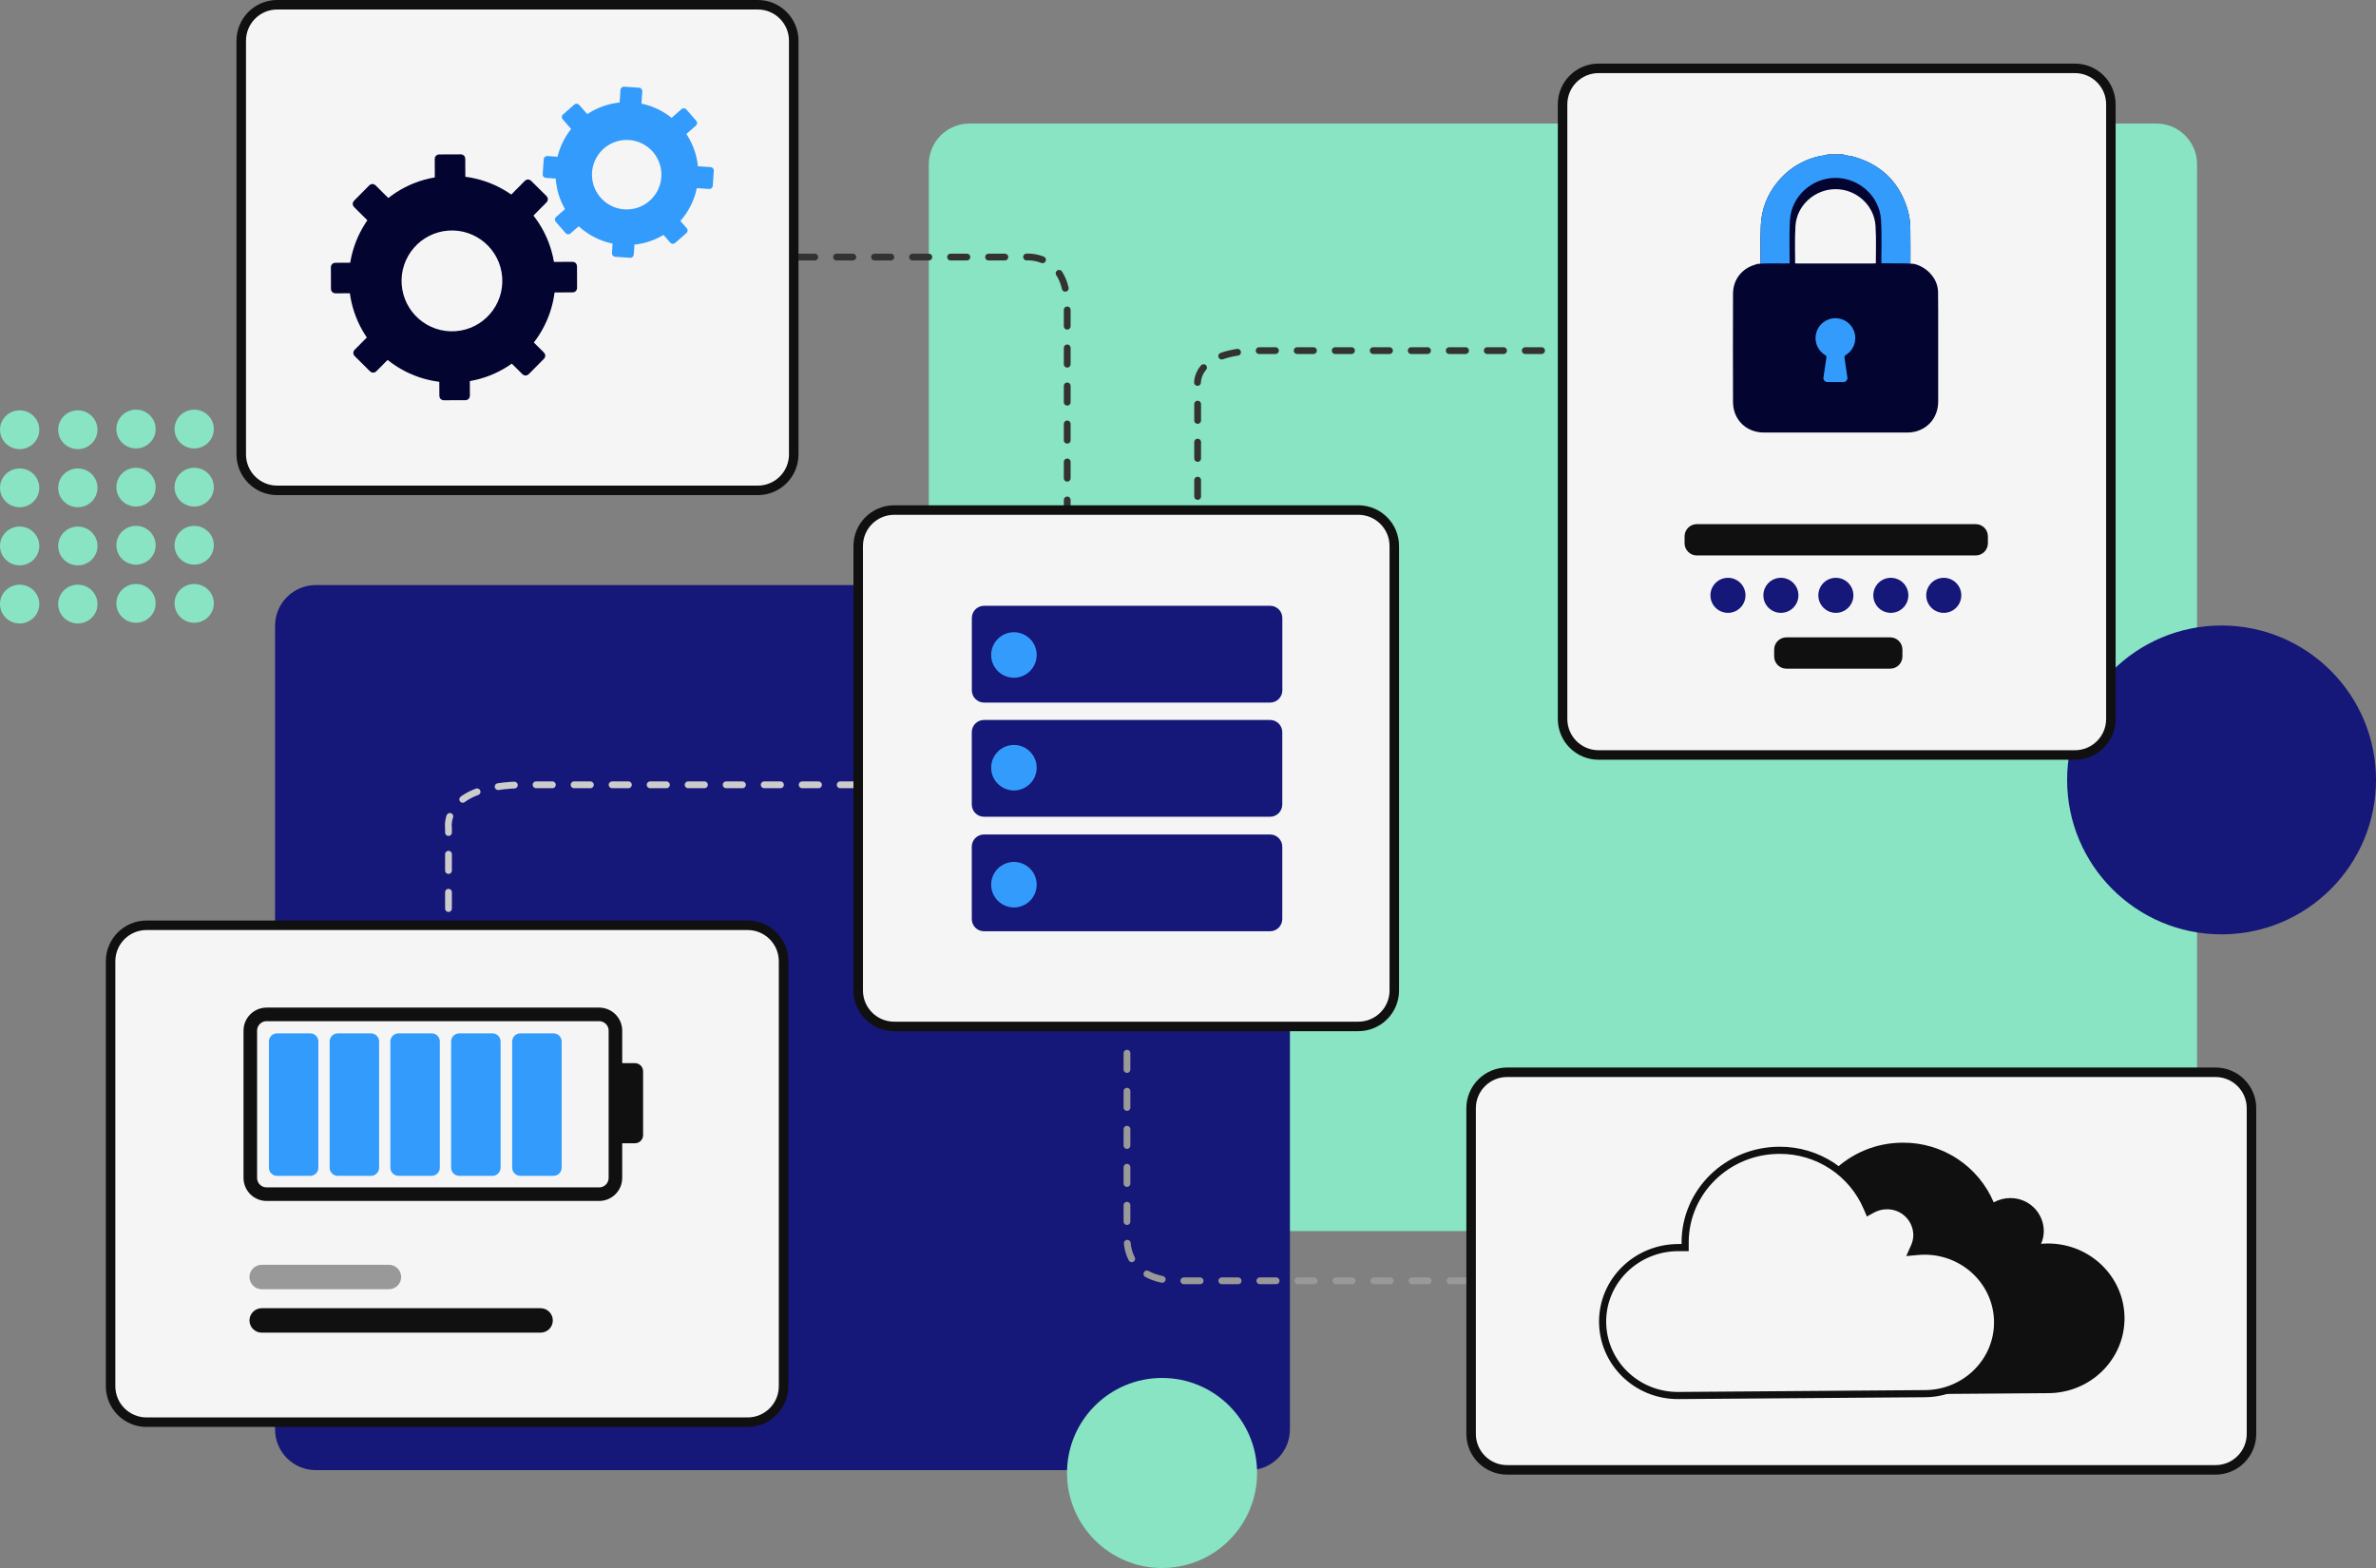 <svg
  width="1000"
  height="660"
  viewBox="0 0 1000 660"
  fill="none"
  xmlns="http://www.w3.org/2000/svg"
>
  <rect x="0" y="0" width="1000" height="660" fill="#808080" stroke="none"/>
  <g id="graphic-efficient">
    <g id="decorations">
      <path
        id="square"
        d="M907.554 51.997H408.036C398.572 51.997 390.899 59.669 390.899 69.132V501.059C390.899 510.522 398.572 518.194 408.036 518.194H907.554C917.018 518.194 924.69 510.522 924.69 501.059V69.132C924.69 59.669 917.018 51.997 907.554 51.997Z"
        fill="#88E4C3"
      />
      <path
        id="square_2"
        d="M525.759 246.271H132.905C123.441 246.271 115.769 253.942 115.769 263.406V601.672C115.769 611.135 123.441 618.807 132.905 618.807H525.759C535.223 618.807 542.895 611.135 542.895 601.672V263.406C542.895 253.942 535.223 246.271 525.759 246.271Z"
        fill="#151779"
      />
      <path
        id="circ"
        d="M489.076 660C511.168 660 529.076 642.092 529.076 620C529.076 597.909 511.168 580 489.076 580C466.985 580 449.076 597.909 449.076 620C449.076 642.092 466.985 660 489.076 660Z"
        fill="#88E4C3"
      />
      <g id="circ-pattern">
        <path
          id="Ellipse 68"
          d="M8.271 189.048C12.838 189.048 16.541 185.393 16.541 180.885C16.541 176.377 12.838 172.722 8.271 172.722C3.703 172.722 0 176.377 0 180.885C0 185.393 3.703 189.048 8.271 189.048Z"
          fill="#88E4C3"
        />
        <path
          id="Ellipse 69"
          d="M32.757 189.048C37.325 189.048 41.028 185.393 41.028 180.885C41.028 176.377 37.325 172.722 32.757 172.722C28.189 172.722 24.486 176.377 24.486 180.885C24.486 185.393 28.189 189.048 32.757 189.048Z"
          fill="#88E4C3"
        />
        <path
          id="Ellipse 70"
          d="M57.243 188.755C61.811 188.755 65.514 185.1 65.514 180.592C65.514 176.084 61.811 172.429 57.243 172.429C52.676 172.429 48.973 176.084 48.973 180.592C48.973 185.1 52.676 188.755 57.243 188.755Z"
          fill="#88E4C3"
        />
        <path
          id="Ellipse 71"
          d="M81.73 188.755C86.297 188.755 90 185.101 90 180.593C90 176.084 86.297 172.43 81.73 172.43C77.162 172.43 73.459 176.084 73.459 180.593C73.459 185.101 77.162 188.755 81.73 188.755Z"
          fill="#88E4C3"
        />
        <path
          id="Ellipse 72"
          d="M8.271 213.506C12.838 213.506 16.541 209.852 16.541 205.344C16.541 200.835 12.838 197.181 8.271 197.181C3.703 197.181 0 200.835 0 205.344C0 209.852 3.703 213.506 8.271 213.506Z"
          fill="#88E4C3"
        />
        <path
          id="Ellipse 73"
          d="M32.757 213.506C37.325 213.506 41.028 209.852 41.028 205.344C41.028 200.835 37.325 197.181 32.757 197.181C28.189 197.181 24.486 200.835 24.486 205.344C24.486 209.852 28.189 213.506 32.757 213.506Z"
          fill="#88E4C3"
        />
        <path
          id="Ellipse 74"
          d="M57.243 213.214C61.811 213.214 65.514 209.559 65.514 205.051C65.514 200.543 61.811 196.888 57.243 196.888C52.676 196.888 48.973 200.543 48.973 205.051C48.973 209.559 52.676 213.214 57.243 213.214Z"
          fill="#88E4C3"
        />
        <path
          id="Ellipse 75"
          d="M81.73 213.213C86.297 213.213 90 209.559 90 205.051C90 200.542 86.297 196.888 81.73 196.888C77.162 196.888 73.459 200.542 73.459 205.051C73.459 209.559 77.162 213.213 81.73 213.213Z"
          fill="#88E4C3"
        />
        <path
          id="Ellipse 76"
          d="M8.271 237.968C12.838 237.968 16.541 234.313 16.541 229.805C16.541 225.297 12.838 221.642 8.271 221.642C3.703 221.642 0 225.297 0 229.805C0 234.313 3.703 237.968 8.271 237.968Z"
          fill="#88E4C3"
        />
        <path
          id="Ellipse 77"
          d="M32.757 237.968C37.325 237.968 41.028 234.313 41.028 229.805C41.028 225.297 37.325 221.642 32.757 221.642C28.189 221.642 24.486 225.297 24.486 229.805C24.486 234.313 28.189 237.968 32.757 237.968Z"
          fill="#88E4C3"
        />
        <path
          id="Ellipse 78"
          d="M57.243 237.672C61.811 237.672 65.514 234.017 65.514 229.509C65.514 225.001 61.811 221.346 57.243 221.346C52.676 221.346 48.973 225.001 48.973 229.509C48.973 234.017 52.676 237.672 57.243 237.672Z"
          fill="#88E4C3"
        />
        <path
          id="Ellipse 79"
          d="M81.73 237.672C86.297 237.672 90 234.017 90 229.509C90 225.001 86.297 221.346 81.73 221.346C77.162 221.346 73.459 225.001 73.459 229.509C73.459 234.017 77.162 237.672 81.73 237.672Z"
          fill="#88E4C3"
        />
        <path
          id="Ellipse 80"
          d="M8.271 262.429C12.838 262.429 16.541 258.775 16.541 254.267C16.541 249.758 12.838 246.104 8.271 246.104C3.703 246.104 0 249.758 0 254.267C0 258.775 3.703 262.429 8.271 262.429Z"
          fill="#88E4C3"
        />
        <path
          id="Ellipse 81"
          d="M32.757 262.429C37.325 262.429 41.028 258.775 41.028 254.267C41.028 249.758 37.325 246.104 32.757 246.104C28.189 246.104 24.486 249.758 24.486 254.267C24.486 258.775 28.189 262.429 32.757 262.429Z"
          fill="#88E4C3"
        />
        <path
          id="Ellipse 82"
          d="M57.243 262.133C61.811 262.133 65.514 258.479 65.514 253.971C65.514 249.462 61.811 245.808 57.243 245.808C52.676 245.808 48.973 249.462 48.973 253.971C48.973 258.479 52.676 262.133 57.243 262.133Z"
          fill="#88E4C3"
        />
        <path
          id="Ellipse 83"
          d="M81.73 262.134C86.297 262.134 90 258.479 90 253.971C90 249.463 86.297 245.808 81.73 245.808C77.162 245.808 73.459 249.463 73.459 253.971C73.459 258.479 77.162 262.134 81.73 262.134Z"
          fill="#88E4C3"
        />
      </g>
      <path
        id="circ_2"
        d="M935 393.284C970.899 393.284 1000 364.182 1000 328.284C1000 292.385 970.899 263.284 935 263.284C899.101 263.284 870 292.385 870 328.284C870 364.182 899.101 393.284 935 393.284Z"
        fill="#151779"
      />
    </g>
    <g id="dotted-paths">
      <path
        id="Path 60"
        d="M188.76 446.423V348.495C188.76 348.495 185.632 330.341 221.087 330.341H368.106"
        stroke="#CCCCCC"
        stroke-width="2.857"
        stroke-miterlimit="10"
        stroke-linecap="round"
        stroke-dasharray="6.86 9.14"
      />
      <path
        id="Path 61"
        d="M336.067 108.207H431.481C431.481 108.207 449.166 106.193 449.166 129.052V223.826"
        stroke="#333333"
        stroke-width="2.857"
        stroke-miterlimit="10"
        stroke-linecap="round"
        stroke-dasharray="6.86 9.14"
      />
      <path
        id="Path 62"
        d="M617.097 539.115H496.647C496.647 539.115 474.318 540.828 474.318 520.866V438.017"
        stroke="#999999"
        stroke-width="2.857"
        stroke-miterlimit="10"
        stroke-linecap="round"
        stroke-dasharray="6.86 9.14"
      />
      <path
        id="Path 63"
        d="M504.059 240.962V162.2C504.059 162.2 501.428 147.575 530.868 147.575H652.826"
        stroke="#333333"
        stroke-width="2.857"
        stroke-miterlimit="10"
        stroke-linecap="round"
        stroke-dasharray="6.86 9.14"
      />
    </g>
    <g id="server-card">
      <path
        id="bg"
        d="M376.335 214.69H571.687C580.047 214.69 586.823 221.466 586.823 229.825V416.907C586.823 425.266 580.047 432.042 571.687 432.042H376.335C367.976 432.042 361.199 425.266 361.199 416.907V229.825C361.199 221.466 367.976 214.69 376.335 214.69Z"
        fill="#F5F5F5"
        stroke="#101010"
        stroke-width="4"
      />
      <g id="server">
        <path
          id="Rectangle 204"
          d="M534.565 254.986H414.166C411.327 254.986 409.025 257.288 409.025 260.127V290.584C409.025 293.423 411.327 295.725 414.166 295.725H534.565C537.404 295.725 539.705 293.423 539.705 290.584V260.127C539.705 257.288 537.404 254.986 534.565 254.986Z"
          fill="#151779"
        />
        <path
          id="Rectangle 205"
          d="M534.539 303.044H414.141C411.302 303.044 409 305.345 409 308.185V338.642C409 341.481 411.302 343.783 414.141 343.783H534.539C537.378 343.783 539.68 341.481 539.68 338.642V308.185C539.68 305.345 537.378 303.044 534.539 303.044Z"
          fill="#151779"
        />
        <path
          id="Rectangle 206"
          d="M534.539 351.243H414.141C411.302 351.243 409 353.545 409 356.384V386.842C409 389.681 411.302 391.982 414.141 391.982H534.539C537.378 391.982 539.68 389.681 539.68 386.842V356.384C539.68 353.545 537.378 351.243 534.539 351.243Z"
          fill="#151779"
        />
        <path
          id="Ellipse 89"
          d="M426.735 285.273C432.026 285.273 436.314 280.985 436.314 275.695C436.314 270.405 432.026 266.116 426.735 266.116C421.445 266.116 417.156 270.405 417.156 275.695C417.156 280.985 421.445 285.273 426.735 285.273Z"
          fill="#339BFC"
        />
        <path
          id="Ellipse 90"
          d="M426.735 332.721C432.026 332.721 436.314 328.433 436.314 323.142C436.314 317.852 432.026 313.564 426.735 313.564C421.445 313.564 417.156 317.852 417.156 323.142C417.156 328.433 421.445 332.721 426.735 332.721Z"
          fill="#339BFC"
        />
        <path
          id="Ellipse 91"
          d="M426.735 381.958C432.026 381.958 436.314 377.669 436.314 372.379C436.314 367.089 432.026 362.801 426.735 362.801C421.445 362.801 417.156 367.089 417.156 372.379C417.156 377.669 421.445 381.958 426.735 381.958Z"
          fill="#339BFC"
        />
      </g>
    </g>
    <g id="lock-card">
      <path
        id="bg_2"
        d="M672.787 28.774H873.28C881.64 28.774 888.416 35.55 888.416 43.909V302.65C888.416 311.009 881.64 317.785 873.28 317.785H672.787C664.428 317.785 657.651 311.009 657.651 302.65V43.909C657.651 35.55 664.428 28.774 672.787 28.774Z"
        fill="#F5F5F5"
        stroke="#101010"
        stroke-width="4"
      />
      <g id="lock-icon_2">
        <path
          id="Path 66"
          d="M804.037 113.429V113.635C802.092 113.455 800.138 113.429 798.185 113.438H789.497C789.437 107.303 789.754 101.169 789.36 95.043C788.812 86.424 781.323 79.621 772.566 79.621C763.81 79.621 756.219 86.424 755.67 95.043C755.276 101.169 755.593 107.303 755.525 113.438C750.684 113.635 745.826 113.266 740.959 113.678V113.472C741.01 107.26 740.796 101.049 741.087 94.837C741.361 88.129 743.854 81.702 748.173 76.563C752.847 70.79 759.434 66.882 766.74 65.545C767.621 65.505 768.49 65.32 769.311 64.996H775.668C777.065 65.579 778.598 65.519 780.029 65.93C792.162 69.357 799.873 77.151 803.163 89.311C803.769 91.775 804.057 94.306 804.02 96.842C804.105 102.385 804.046 107.894 804.037 113.429Z"
          fill="#030430"
        />
        <path
          id="Path 67"
          d="M804.041 113.429H801.701C798.411 113.429 795.121 113.429 791.831 113.378C791.754 106.412 792.114 99.43 791.668 92.464C791.043 82.671 782.526 74.926 772.587 74.883C762.648 74.841 753.995 82.594 753.369 92.464C752.923 99.43 753.283 106.412 753.206 113.378C749.136 113.54 745.067 113.378 740.988 113.446C741.04 107.235 740.825 101.023 741.117 94.812C741.391 88.104 743.883 81.677 748.202 76.537C752.874 70.779 759.45 66.881 766.744 65.545C767.625 65.505 768.494 65.32 769.314 64.996H775.672C777.068 65.579 778.602 65.519 780.033 65.93C792.165 69.357 799.876 77.151 803.167 89.311C803.772 91.775 804.06 94.306 804.023 96.842C804.109 102.385 804.049 107.894 804.041 113.429Z"
          fill="#339BFC"
        />
        <path
          id="Path 68"
          d="M790.321 110.816C793.354 110.816 796.396 110.867 799.429 110.858C801.476 110.823 803.524 110.894 805.564 111.073C808.556 111.799 811.214 113.517 813.104 115.948C814.678 117.868 815.581 120.251 815.674 122.733C815.76 127.779 815.726 132.817 815.734 137.863V168.955C815.734 175.295 811.913 180.239 805.992 181.695C804.912 181.951 803.804 182.074 802.694 182.064H742.417C734.946 182.064 729.411 176.649 729.385 169.212C729.334 154.048 729.334 138.883 729.385 123.718C729.385 117.601 733.155 112.889 739.076 111.287C739.222 111.231 739.365 111.168 739.504 111.098C744.576 110.661 749.666 111.047 754.747 110.841C755.261 110.841 755.775 110.893 756.289 110.893H788.462C789.053 110.867 789.687 110.841 790.321 110.816Z"
          fill="#030430"
        />
        <path
          id="Path 69"
          d="M772.406 160.825H769.339C769.06 160.858 768.778 160.823 768.516 160.722C768.254 160.621 768.021 160.457 767.837 160.244C767.653 160.032 767.525 159.778 767.462 159.504C767.4 159.23 767.406 158.945 767.48 158.674C767.865 155.984 768.259 153.285 768.671 150.604C768.732 150.382 768.713 150.145 768.615 149.936C768.518 149.727 768.349 149.56 768.14 149.464C766.58 148.518 765.371 147.088 764.699 145.392C764.026 143.697 763.925 141.828 764.412 140.069C764.899 138.311 765.947 136.76 767.396 135.652C768.846 134.544 770.617 133.94 772.442 133.931C774.266 133.922 776.044 134.509 777.504 135.603C778.964 136.696 780.027 138.237 780.531 139.991C781.035 141.744 780.953 143.614 780.297 145.316C779.641 147.018 778.447 148.46 776.896 149.421C776.664 149.523 776.477 149.707 776.372 149.938C776.266 150.168 776.248 150.43 776.322 150.672C776.75 153.337 777.119 156.001 777.487 158.674C777.561 158.945 777.567 159.23 777.504 159.504C777.442 159.778 777.314 160.032 777.13 160.244C776.946 160.457 776.713 160.621 776.451 160.722C776.19 160.823 775.907 160.858 775.628 160.825C774.591 160.842 773.52 160.825 772.406 160.825Z"
          fill="#339BFC"
        />
      </g>
      <g id="network">
        <path
          id="Rectangle 214"
          d="M831.523 220.618H714.141C711.302 220.618 709 222.92 709 225.759V228.655C709 231.494 711.302 233.796 714.141 233.796H831.523C834.362 233.796 836.664 231.494 836.664 228.655V225.759C836.664 222.92 834.362 220.618 831.523 220.618Z"
          fill="#101010"
        />
        <path
          id="Rectangle 215"
          d="M795.541 268.278H751.844C749.005 268.278 746.703 270.58 746.703 273.419V276.315C746.703 279.154 749.005 281.456 751.844 281.456H795.541C798.38 281.456 800.682 279.154 800.682 276.315V273.419C800.682 270.58 798.38 268.278 795.541 268.278Z"
          fill="#101010"
        />
        <path
          id="Ellipse 92"
          d="M727.257 257.964C731.331 257.964 734.634 254.661 734.634 250.587C734.634 246.513 731.331 243.21 727.257 243.21C723.183 243.21 719.88 246.513 719.88 250.587C719.88 254.661 723.183 257.964 727.257 257.964Z"
          fill="#151779"
        />
        <path
          id="Ellipse 93"
          d="M749.535 257.964C753.61 257.964 756.912 254.661 756.912 250.587C756.912 246.513 753.61 243.21 749.535 243.21C745.461 243.21 742.158 246.513 742.158 250.587C742.158 254.661 745.461 257.964 749.535 257.964Z"
          fill="#151779"
        />
        <path
          id="Ellipse 94"
          d="M772.671 257.964C776.745 257.964 780.048 254.661 780.048 250.587C780.048 246.513 776.745 243.21 772.671 243.21C768.597 243.21 765.294 246.513 765.294 250.587C765.294 254.661 768.597 257.964 772.671 257.964Z"
          fill="#151779"
        />
        <path
          id="Ellipse 95"
          d="M795.803 257.964C799.877 257.964 803.18 254.661 803.18 250.587C803.18 246.513 799.877 243.21 795.803 243.21C791.729 243.21 788.426 246.513 788.426 250.587C788.426 254.661 791.729 257.964 795.803 257.964Z"
          fill="#151779"
        />
        <path
          id="Ellipse 96"
          d="M818.084 257.964C822.158 257.964 825.461 254.661 825.461 250.587C825.461 246.513 822.158 243.21 818.084 243.21C814.01 243.21 810.707 246.513 810.707 250.587C810.707 254.661 814.01 257.964 818.084 257.964Z"
          fill="#151779"
        />
      </g>
    </g>
    <g id="cloud-card">
      <path
        id="bg_3"
        d="M634.289 451.338H932.458C940.818 451.338 947.594 458.115 947.594 466.474V603.555C947.594 611.914 940.818 618.69 932.458 618.69H634.289C625.93 618.69 619.153 611.914 619.153 603.555V466.474C619.153 458.115 625.93 451.338 634.289 451.338Z"
        fill="#F5F5F5"
        stroke="#101010"
        stroke-width="4"
      />
      <g id="clouds">
        <path
          id="Path 64"
          d="M861.934 586.407C879.73 586.407 894.158 572.305 894.158 554.913C894.158 537.52 879.73 523.41 861.934 523.41C860.948 523.41 859.989 523.461 859.029 523.547C859.793 521.829 860.188 519.969 860.186 518.089C860.143 514.389 858.632 510.857 855.986 508.271C853.34 505.684 849.775 504.254 846.074 504.295C843.637 504.296 841.241 504.917 839.111 506.101C835.931 498.612 830.607 492.229 823.809 487.758C817.01 483.287 809.041 480.927 800.903 480.974C778.121 480.974 759.657 499.018 759.657 521.242V521.919H758.337C739.899 521.919 724.922 536.484 724.922 554.553C724.922 572.622 739.873 587.324 758.337 587.187L861.934 586.407Z"
          fill="#101010"
        />
        <path
          id="Path 65"
          d="M810.012 586.619L810.001 586.619L706.404 587.399C706.404 587.399 706.404 587.399 706.404 587.399C688.753 587.53 674.5 573.481 674.5 556.265C674.5 539.059 688.77 525.131 706.415 525.131H707.735H709.235V523.631V522.954C709.235 501.592 726.994 484.186 748.982 484.186L748.99 484.186C756.831 484.141 764.51 486.416 771.061 490.725C777.612 495.034 782.742 501.184 785.806 508.401L786.458 509.937L787.916 509.126C789.826 508.064 791.975 507.507 794.161 507.507L794.169 507.507L794.178 507.507C795.812 507.489 797.435 507.793 798.952 508.402C800.47 509.011 801.852 509.913 803.021 511.056C804.19 512.199 805.122 513.561 805.764 515.064C806.405 516.566 806.745 518.179 806.764 519.811C806.764 521.478 806.414 523.126 805.737 524.649L804.7 526.98L807.241 526.753C808.165 526.67 809.087 526.622 810.012 526.622C827.011 526.622 840.736 540.093 840.736 556.625C840.736 573.156 827.012 586.619 810.012 586.619Z"
          fill="#F5F5F5"
          stroke="#101010"
          stroke-width="3"
        />
      </g>
    </g>
    <g id="battery-card">
      <path
        id="bg_4"
        d="M61.679 389.47H314.643C323.002 389.47 329.779 396.246 329.779 404.605V583.488C329.779 591.846 323.002 598.623 314.643 598.623H61.679C53.319 598.623 46.543 591.846 46.543 583.488V404.605C46.543 396.246 53.319 389.47 61.679 389.47Z"
        fill="#F5F5F5"
        stroke="#101010"
        stroke-width="4"
      />
      <g id="Group 1075">
        <g id="battery-icon">
          <path
            id="Rectangle 207"
            d="M267.232 447.503H261.072C259.179 447.503 257.645 449.037 257.645 450.93V477.798C257.645 479.69 259.179 481.225 261.072 481.225H267.232C269.125 481.225 270.659 479.69 270.659 477.798V450.93C270.659 449.037 269.125 447.503 267.232 447.503Z"
            fill="#101010"
          />
          <path
            id="Rectangle 208"
            d="M252.162 426.977H112.203C108.417 426.977 105.349 430.045 105.349 433.831V495.791C105.349 499.577 108.417 502.646 112.203 502.646H252.162C255.948 502.646 259.017 499.577 259.017 495.791V433.831C259.017 430.045 255.948 426.977 252.162 426.977Z"
            stroke="#101010"
            stroke-width="5.715"
            stroke-miterlimit="10"
          />
          <path
            id="Rectangle 209"
            d="M130.573 434.959H116.607C114.714 434.959 113.18 436.493 113.18 438.386V491.505C113.18 493.398 114.714 494.932 116.607 494.932H130.573C132.466 494.932 134 493.398 134 491.505V438.386C134 436.493 132.466 434.959 130.573 434.959Z"
            fill="#339BFC"
          />
          <path
            id="Rectangle 210"
            d="M156.131 434.959H142.166C140.273 434.959 138.738 436.493 138.738 438.386V491.505C138.738 493.398 140.273 494.932 142.166 494.932H156.131C158.024 494.932 159.559 493.398 159.559 491.505V438.386C159.559 436.493 158.024 434.959 156.131 434.959Z"
            fill="#339BFC"
          />
          <path
            id="Rectangle 211"
            d="M181.689 434.959H167.723C165.83 434.959 164.296 436.493 164.296 438.386V491.505C164.296 493.398 165.83 494.932 167.723 494.932H181.689C183.582 494.932 185.116 493.398 185.116 491.505V438.386C185.116 436.493 183.582 434.959 181.689 434.959Z"
            fill="#339BFC"
          />
          <path
            id="Rectangle 212"
            d="M207.256 434.959H193.291C191.398 434.959 189.863 436.493 189.863 438.386V491.505C189.863 493.398 191.398 494.932 193.291 494.932H207.256C209.149 494.932 210.684 493.398 210.684 491.505V438.386C210.684 436.493 209.149 434.959 207.256 434.959Z"
            fill="#339BFC"
          />
          <path
            id="Rectangle 213"
            d="M232.959 434.959H218.993C217.1 434.959 215.565 436.493 215.565 438.386V491.505C215.565 493.398 217.1 494.932 218.993 494.932H232.959C234.851 494.932 236.386 493.398 236.386 491.505V438.386C236.386 436.493 234.851 434.959 232.959 434.959Z"
            fill="#339BFC"
          />
        </g>
        <path
          id="Path 70"
          d="M232.664 555.794C232.664 557.157 232.123 558.465 231.158 559.429C230.194 560.393 228.887 560.935 227.523 560.935H110.141C108.777 560.935 107.47 560.393 106.506 559.429C105.542 558.465 105 557.157 105 555.794C105 554.43 105.542 553.123 106.506 552.159C107.47 551.195 108.777 550.653 110.141 550.653H227.523C228.887 550.653 230.194 551.195 231.158 552.159C232.123 553.123 232.664 554.43 232.664 555.794Z"
          fill="#101010"
        />
        <path
          id="Path 71"
          d="M168.832 537.513C168.832 538.877 168.29 540.184 167.326 541.148C166.362 542.112 165.055 542.654 163.691 542.654H110.141C108.777 542.654 107.47 542.112 106.506 541.148C105.542 540.184 105 538.877 105 537.513C105 536.15 105.542 534.842 106.506 533.878C107.47 532.914 108.777 532.372 110.141 532.372H163.691C165.055 532.372 166.362 532.914 167.326 533.878C168.29 534.842 168.832 536.15 168.832 537.513Z"
          fill="#999999"
        />
      </g>
    </g>
    <g id="gear-card">
      <path
        id="bg_5"
        d="M116.669 2H318.927C327.287 2 334.063 8.776 334.063 17.135V191.271C334.063 199.63 327.287 206.407 318.927 206.407H116.669C108.31 206.407 101.533 199.63 101.533 191.271V17.135C101.533 8.776 108.31 2 116.669 2Z"
        fill="#F5F5F5"
        stroke="#101010"
        stroke-width="4"
      />
      <g id="Group 1068">
        <g id="gear-sm">
          <g id="gear-teeth">
            <path
              id="Rectangle 189"
              d="M287.78 71.005L287.35 77.35C287.318 77.823 287.674 78.232 288.146 78.264L298.518 78.968C298.989 79 299.398 78.643 299.43 78.171L299.86 71.825C299.892 71.353 299.535 70.944 299.063 70.912L288.692 70.208C288.22 70.176 287.812 70.533 287.78 71.005Z"
              fill="#339BFC"
              stroke="#339BFC"
              stroke-width="1.143"
              stroke-linejoin="round"
            />
            <path
              id="Rectangle 191"
              d="M261.713 37.852L261.009 48.234C260.977 48.706 261.334 49.115 261.805 49.147L268.144 49.577C268.616 49.609 269.025 49.253 269.057 48.78L269.76 38.399C269.792 37.926 269.436 37.518 268.964 37.486L262.625 37.055C262.153 37.023 261.745 37.38 261.713 37.852Z"
              fill="#339BFC"
              stroke="#339BFC"
              stroke-width="1.143"
              stroke-linejoin="round"
            />
            <path
              id="Rectangle 193"
              d="M258.826 96.211L258.122 106.593C258.09 107.065 258.447 107.474 258.919 107.506L265.258 107.936C265.73 107.968 266.138 107.611 266.17 107.139L266.873 96.757C266.905 96.285 266.549 95.876 266.077 95.844L259.738 95.414C259.266 95.382 258.858 95.739 258.826 96.211Z"
              fill="#339BFC"
              stroke="#339BFC"
              stroke-width="1.143"
              stroke-linejoin="round"
            />
            <path
              id="Rectangle 195"
              d="M229.406 67.047L228.976 73.392C228.944 73.864 229.3 74.273 229.772 74.305L240.144 75.008C240.615 75.04 241.024 74.684 241.056 74.211L241.486 67.866C241.518 67.394 241.162 66.985 240.69 66.953L230.318 66.249C229.847 66.217 229.438 66.574 229.406 67.047Z"
              fill="#339BFC"
              stroke="#339BFC"
              stroke-width="1.143"
              stroke-linejoin="round"
            />
            <path
              id="Rectangle 197"
              d="M287.225 46.361L279.394 53.204C279.038 53.516 279.001 54.057 279.312 54.413L283.491 59.205C283.802 59.561 284.343 59.598 284.699 59.286L292.53 52.444C292.886 52.132 292.923 51.591 292.612 51.234L288.433 46.443C288.122 46.087 287.582 46.05 287.225 46.361Z"
              fill="#339BFC"
              stroke="#339BFC"
              stroke-width="1.143"
              stroke-linejoin="round"
            />
            <g id="Group 1066">
              <path
                id="Rectangle 198"
                d="M242.231 84.925L234.398 91.765C234.042 92.076 234.005 92.618 234.316 92.974L238.496 97.764C238.807 98.12 239.348 98.157 239.705 97.846L247.538 91.006C247.894 90.694 247.931 90.153 247.62 89.797L243.44 85.007C243.129 84.65 242.588 84.614 242.231 84.925Z"
                fill="#339BFC"
              />
              <path
                id="Rectangle 199"
                d="M242.231 84.925L234.398 91.765C234.042 92.076 234.005 92.618 234.316 92.974L238.496 97.764C238.807 98.12 239.348 98.157 239.705 97.846L247.538 91.006C247.894 90.694 247.931 90.153 247.62 89.797L243.44 85.007C243.129 84.65 242.588 84.614 242.231 84.925Z"
                stroke="#339BFC"
                stroke-width="1.143"
                stroke-linejoin="round"
              />
            </g>
            <path
              id="Rectangle 201"
              d="M242.109 44.433L237.323 48.615C236.967 48.927 236.93 49.468 237.241 49.825L244.077 57.663C244.388 58.02 244.929 58.057 245.285 57.745L250.072 53.563C250.428 53.252 250.465 52.71 250.154 52.354L243.317 44.515C243.006 44.159 242.465 44.122 242.109 44.433Z"
              fill="#339BFC"
              stroke="#339BFC"
              stroke-width="1.143"
              stroke-linejoin="round"
            />
            <path
              id="Rectangle 203"
              d="M280.569 88.534L275.783 92.716C275.427 93.027 275.39 93.569 275.701 93.925L282.537 101.764C282.848 102.121 283.389 102.157 283.745 101.846L288.532 97.664C288.888 97.352 288.925 96.811 288.614 96.454L281.777 88.616C281.466 88.259 280.925 88.222 280.569 88.534Z"
              fill="#339BFC"
              stroke="#339BFC"
              stroke-width="1.143"
              stroke-linejoin="round"
            />
          </g>
          <g id="gear-body">
            <path
              id="Ellipse 87"
              d="M263.854 102.846C280.287 102.846 293.609 89.511 293.609 73.063C293.609 56.614 280.287 43.279 263.854 43.279C247.421 43.279 234.099 56.614 234.099 73.063C234.099 89.511 247.421 102.846 263.854 102.846Z"
              fill="#339BFC"
              stroke="#339BFC"
              stroke-width="0.571"
              stroke-miterlimit="10"
            />
            <path
              id="Ellipse 88"
              d="M263.759 88.157C271.831 88.157 278.376 81.607 278.376 73.527C278.376 65.447 271.831 58.897 263.759 58.897C255.687 58.897 249.143 65.447 249.143 73.527C249.143 81.607 255.687 88.157 263.759 88.157Z"
              fill="#F5F5F5"
            />
          </g>
        </g>
        <g id="gear-lg">
          <g id="gear-teeth_2">
            <path
              id="Rectangle 189_2"
              d="M224.708 112.088L224.746 121.315C224.749 122.001 225.307 122.556 225.993 122.553L241.073 122.494C241.759 122.491 242.313 121.932 242.31 121.245L242.273 112.019C242.27 111.332 241.712 110.778 241.026 110.781L225.945 110.84C225.259 110.843 224.706 111.402 224.708 112.088Z"
              fill="#030430"
              stroke="#030430"
              stroke-width="1.143"
              stroke-linejoin="round"
            />
            <path
              id="Rectangle 191_2"
              d="M183.543 66.827L183.604 81.922C183.607 82.609 184.166 83.163 184.852 83.16L194.069 83.124C194.755 83.121 195.309 82.562 195.306 81.876L195.244 66.781C195.241 66.094 194.683 65.539 193.997 65.542L184.78 65.578C184.094 65.581 183.54 66.14 183.543 66.827Z"
              fill="#030430"
              stroke="#030430"
              stroke-width="1.143"
              stroke-linejoin="round"
            />
            <path
              id="Rectangle 193_2"
              d="M185.431 151.57L185.493 166.666C185.496 167.352 186.054 167.907 186.74 167.904L195.957 167.868C196.643 167.865 197.197 167.306 197.194 166.619L197.133 151.524C197.13 150.838 196.572 150.283 195.886 150.286L186.669 150.322C185.983 150.325 185.429 150.884 185.431 151.57Z"
              fill="#030430"
              stroke="#030430"
              stroke-width="1.143"
              stroke-linejoin="round"
            />
            <path
              id="Rectangle 195_2"
              d="M139.831 112.429L139.868 121.655C139.871 122.341 140.429 122.896 141.115 122.893L156.195 122.833C156.881 122.83 157.435 122.272 157.433 121.585L157.395 112.359C157.393 111.672 156.834 111.117 156.148 111.12L141.068 111.18C140.382 111.183 139.828 111.742 139.831 112.429Z"
              fill="#030430"
              stroke="#030430"
              stroke-width="1.143"
              stroke-linejoin="round"
            />
            <path
              id="Rectangle 197_2"
              d="M221.343 76.487L210.723 87.202C210.24 87.69 210.244 88.477 210.731 88.961L217.275 95.459C217.762 95.942 218.548 95.939 219.032 95.452L229.652 84.736C230.135 84.249 230.132 83.461 229.645 82.978L223.1 76.48C222.613 75.996 221.827 75.999 221.343 76.487Z"
              fill="#030430"
              stroke="#030430"
              stroke-width="1.143"
              stroke-linejoin="round"
            />
            <g id="Group 1066_2">
              <path
                id="Rectangle 198_2"
                d="M160.246 136.965L149.622 147.677C149.139 148.165 149.142 148.952 149.629 149.435L156.176 155.931C156.663 156.415 157.45 156.411 157.933 155.924L168.556 145.212C169.04 144.725 169.036 143.938 168.549 143.454L162.003 136.958C161.516 136.475 160.729 136.478 160.246 136.965Z"
                fill="#030430"
              />
              <path
                id="Rectangle 199_2"
                d="M160.246 136.965L149.622 147.677C149.139 148.165 149.142 148.952 149.629 149.435L156.176 155.931C156.663 156.415 157.45 156.411 157.933 155.924L168.556 145.212C169.04 144.725 169.036 143.938 168.549 143.454L162.003 136.958C161.516 136.475 160.729 136.478 160.246 136.965Z"
                stroke="#030430"
                stroke-width="1.143"
                stroke-linejoin="round"
              />
            </g>
            <path
              id="Rectangle 201_2"
              d="M155.86 78.387L149.369 84.936C148.886 85.424 148.889 86.211 149.376 86.695L160.083 97.326C160.57 97.81 161.357 97.807 161.84 97.319L168.331 90.77C168.814 90.282 168.811 89.495 168.324 89.011L157.617 78.38C157.13 77.896 156.343 77.899 155.86 78.387Z"
              fill="#030430"
              stroke="#030430"
              stroke-width="1.143"
              stroke-linejoin="round"
            />
            <path
              id="Rectangle 203_2"
              d="M216.096 138.202L209.605 144.751C209.122 145.238 209.125 146.026 209.612 146.509L220.32 157.141C220.807 157.625 221.593 157.621 222.076 157.134L228.567 150.585C229.05 150.097 229.047 149.31 228.56 148.826L217.853 138.195C217.366 137.711 216.579 137.714 216.096 138.202Z"
              fill="#030430"
              stroke="#030430"
              stroke-width="1.143"
              stroke-linejoin="round"
            />
          </g>
          <g id="gear-body_2">
            <path
              id="Ellipse 87_2"
              d="M193.399 160.648C217.178 158.94 235.068 138.26 233.358 114.459C231.647 90.658 210.984 72.748 187.206 74.457C163.427 76.165 145.537 96.845 147.247 120.646C148.957 144.447 169.62 162.357 193.399 160.648Z"
              fill="#030430"
              stroke="#030430"
              stroke-width="0.571"
              stroke-miterlimit="10"
            />
            <path
              id="Ellipse 88_2"
              d="M191.735 139.404C203.416 138.564 212.204 128.406 211.364 116.714C210.523 105.023 200.373 96.225 188.693 97.064C177.012 97.903 168.224 108.062 169.064 119.753C169.904 131.445 180.054 140.243 191.735 139.404Z"
              fill="#F5F5F5"
            />
          </g>
        </g>
      </g>
    </g>
  </g>
</svg>
